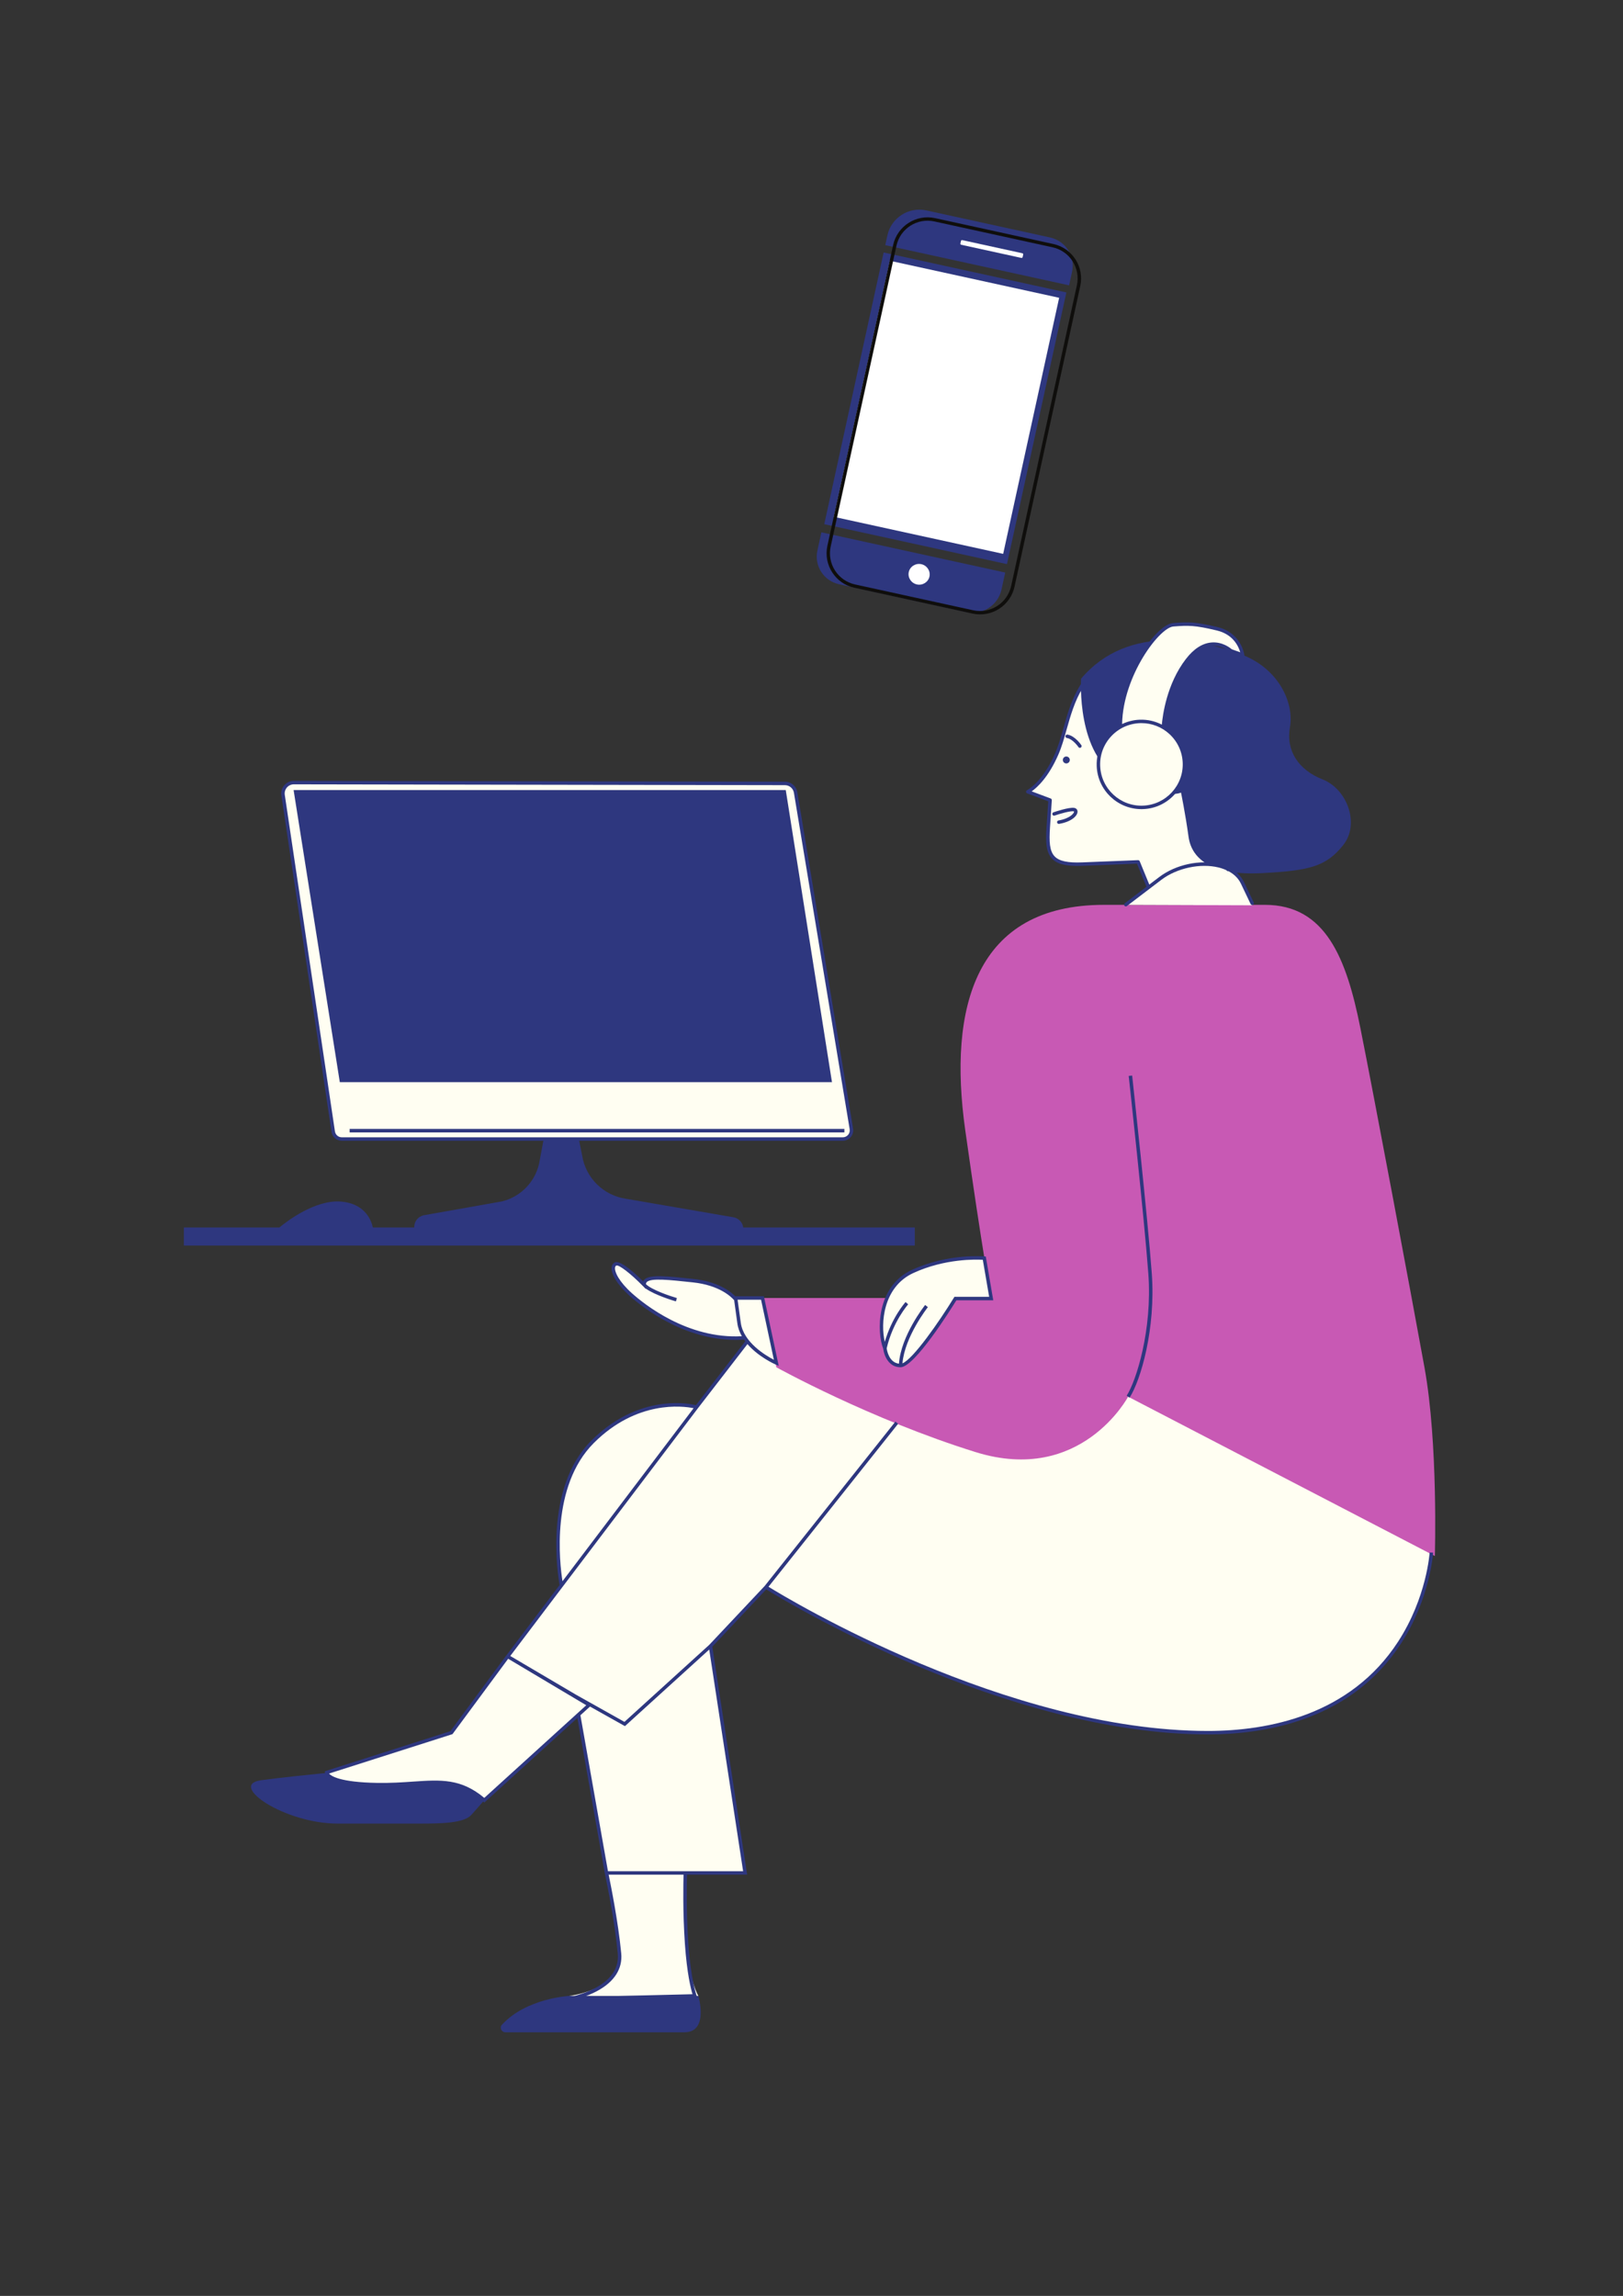 <?xml version="1.0" encoding="UTF-8"?>
<svg xmlns="http://www.w3.org/2000/svg" xmlns:xlink="http://www.w3.org/1999/xlink" width="595.5pt" height="842.25pt" viewBox="0 0 595.5 842.25" version="1.2">
<rect x="0" y="0" width="595.5" height="842.25" fill="#333333" stroke="none"/>
<defs>
<clipPath id="clip1">
  <path d="M 67.465 234.633 L 496 234.633 L 496 745.527 L 67.465 745.527 Z M 67.465 234.633 "/>
</clipPath>
<clipPath id="clip2">
  <path d="M 119 228.098 L 460 228.098 L 460 733 L 119 733 Z M 119 228.098 "/>
</clipPath>
<clipPath id="clip3">
  <path d="M 103 228.098 L 526 228.098 L 526 734 L 103 734 Z M 103 228.098 "/>
</clipPath>
<clipPath id="clip4">
  <path d="M 299 76 L 394 76 L 394 225 L 299 225 Z M 299 76 "/>
</clipPath>
<clipPath id="clip5">
  <path d="M 327.789 74.48 L 399.586 90.18 L 369.469 227.918 L 297.672 212.219 Z M 327.789 74.48 "/>
</clipPath>
<clipPath id="clip6">
  <path d="M 327.789 74.48 L 399.586 90.18 L 369.469 227.918 L 297.672 212.219 Z M 327.789 74.48 "/>
</clipPath>
<clipPath id="clip7">
  <path d="M 305 88 L 389 88 L 389 215 L 305 215 Z M 305 88 "/>
</clipPath>
<clipPath id="clip8">
  <path d="M 327.789 74.48 L 399.586 90.18 L 369.469 227.918 L 297.672 212.219 Z M 327.789 74.48 "/>
</clipPath>
<clipPath id="clip9">
  <path d="M 327.789 74.48 L 399.586 90.18 L 369.469 227.918 L 297.672 212.219 Z M 327.789 74.48 "/>
</clipPath>
<clipPath id="clip10">
  <path d="M 303 79 L 397 79 L 397 226 L 303 226 Z M 303 79 "/>
</clipPath>
<clipPath id="clip11">
  <path d="M 327.789 74.48 L 399.586 90.18 L 369.469 227.918 L 297.672 212.219 Z M 327.789 74.48 "/>
</clipPath>
<clipPath id="clip12">
  <path d="M 327.789 74.48 L 399.586 90.18 L 369.469 227.918 L 297.672 212.219 Z M 327.789 74.48 "/>
</clipPath>
</defs>
<g id="surface1">
<path style=" stroke:none;fill-rule:nonzero;fill:rgb(100%,99.609%,94.899%);fill-opacity:1;" d="M 457.156 335.16 L 422.98 329.312 L 417.582 316.176 C 417.582 316.176 408.898 316.523 397.039 316.996 C 385.18 317.465 383.961 313.488 384.625 303.504 C 385.281 293.516 385.281 293.516 385.281 293.516 L 377.102 290.449 C 377.102 290.449 382.93 287.676 387.785 276.457 C 392.641 265.246 392.359 247.453 411.156 240.137 C 429.953 232.816 457.375 244.867 460.512 265.09 C 463.652 285.312 444.93 305.129 444.93 305.129 Z M 107.832 287.086 L 287.984 287.391 C 289.945 287.395 291.617 288.812 291.934 290.746 L 312.383 414.145 C 312.707 416.086 311.207 417.848 309.242 417.848 L 125.418 417.848 C 123.84 417.848 122.496 416.695 122.266 415.133 L 103.855 291.684 C 103.492 289.262 105.379 287.082 107.832 287.086 Z M 206 581.617 L 186.289 607.664 L 211.086 622.281 L 222.531 687.078 L 273.402 687.078 L 260.68 603.855 L 281.027 582.258 C 281.027 582.258 364.961 635.617 443.168 635.617 C 521.379 635.617 525.191 569.547 525.191 569.547 L 417.738 495.852 L 276.578 488.227 L 255.598 516.184 C 255.598 516.184 235.887 510.465 217.445 528.887 C 199.004 547.312 206 581.617 206 581.617 "/>
<g clip-path="url(#clip1)" clip-rule="nonzero">
<path style=" stroke:none;fill-rule:nonzero;fill:rgb(18.039%,21.57%,49.799%);fill-opacity:1;" d="M 391.242 277.516 C 391.945 277.516 392.516 278.09 392.516 278.789 C 392.516 279.488 391.945 280.059 391.242 280.059 C 390.539 280.059 389.969 279.488 389.969 278.789 C 389.969 278.09 390.539 277.516 391.242 277.516 Z M 95.68 653.09 C 107.762 651.344 145.117 648.008 145.117 648.008 L 177.23 656.266 L 177.703 660.398 C 177.703 660.398 175.641 662.777 172.934 665.797 C 170.234 668.812 161.969 668.973 154.336 668.973 C 146.707 668.973 143.207 668.973 123.82 668.973 C 104.426 668.973 83.602 654.84 95.68 653.09 Z M 208.859 732.188 L 256.234 732.188 C 256.234 732.188 260.207 745.527 251.145 745.527 L 185.402 745.527 C 183.969 745.527 183.203 743.82 184.172 742.762 C 193.129 732.992 208.859 732.188 208.859 732.188 Z M 455.922 240.266 C 469.273 245.457 474.863 257.945 473.305 266.699 C 471.742 275.449 476.477 282.469 485.312 285.934 C 494.148 289.395 499.109 302.125 492.848 310.008 C 486.586 317.883 480.496 319.398 462.926 320.309 C 445.355 321.219 437.285 315.605 436.094 306.965 C 434.898 298.324 433.328 290.758 433.328 290.758 C 433.328 290.758 427.297 293.75 411.055 285.496 C 394.82 277.242 396.66 248.977 396.66 248.977 C 414.281 228.145 442.559 235.07 455.922 240.266 Z M 102.508 450.293 C 105.344 447.949 115.641 440.07 125.035 440.793 C 134.289 441.5 136.363 448.168 136.793 450.293 L 151.992 450.293 L 151.992 450.113 C 151.992 448.078 153.383 446.312 155.359 445.836 L 184.109 440.742 C 191.457 438.973 196.988 432.91 198.07 425.434 L 199.48 417.867 L 212.355 417.711 L 213.574 423.789 C 214.863 432.09 221.418 438.574 229.738 439.77 L 268.977 446.527 C 270.949 446.812 272.441 448.371 272.699 450.293 L 335.648 450.293 L 335.648 456.926 L 67.34 456.926 L 67.34 450.293 Z M 124.68 396.988 L 305.262 396.988 L 288.305 289.832 L 107.727 289.832 L 124.68 396.988 "/>
</g>
<path style=" stroke:none;fill-rule:nonzero;fill:rgb(78.429%,34.9%,70.589%);fill-opacity:1;" d="M 279.758 476.156 L 284.844 501.57 C 284.844 501.57 319.18 520.629 357.969 532.699 C 396.754 544.77 413.922 512.371 413.922 512.371 L 526.465 570.816 C 526.465 570.816 527.734 529.523 522.648 501.57 C 517.566 473.617 504.211 402.461 499.125 377.051 C 494.035 351.637 486.41 331.941 464.152 331.941 C 441.898 331.941 452.074 331.941 405.02 331.941 C 357.969 331.941 347.793 369.426 354.152 414.531 C 360.508 459.641 363.691 476.156 363.691 476.156 L 279.758 476.156 "/>
<g clip-path="url(#clip2)" clip-rule="nonzero">
<path style=" stroke:none;fill-rule:nonzero;fill:rgb(100%,99.609%,94.899%);fill-opacity:1;" d="M 225.922 463.668 C 228.039 462.82 236.309 471.289 236.309 471.289 C 236.309 467.902 242.453 468.535 254.324 469.805 C 261.824 470.609 267.117 474.281 270.004 476.879 C 269.906 476.168 269.898 476.156 269.898 476.156 L 279.758 476.156 L 284.422 499.664 C 284.422 499.664 277.094 496.535 273.297 490.758 C 273.262 490.762 273.227 490.766 273.191 490.77 C 253.688 492.254 237.582 480.398 231.434 474.891 C 225.285 469.387 223.801 464.512 225.922 463.668 Z M 227.305 716.621 C 226.016 703.156 222.531 687.078 222.531 687.078 L 251.461 687.078 C 251.461 687.078 250.984 699.469 251.941 713.125 C 252.895 726.785 256.234 732.188 256.234 732.188 L 208.859 732.188 C 208.859 732.188 228.574 729.961 227.305 716.621 Z M 165.625 635.617 L 186.289 607.664 L 216.176 625.457 L 177.703 660.398 C 165.941 650.23 156.723 654.996 138.281 654.68 C 119.844 654.363 119.844 650.23 119.844 650.23 Z M 334.863 466.414 C 348.219 460.277 361.148 461.547 361.148 461.547 L 363.691 476.371 L 350.547 476.371 C 350.547 476.371 335.5 500.938 330.41 500.938 C 325.328 500.938 324.688 494.578 324.688 494.578 C 322.57 489.5 321.512 472.559 334.863 466.414 Z M 411.145 266.637 C 411.129 266.289 411.113 265.949 411.109 265.57 C 411.008 247.137 424.949 229.629 430.449 229.195 C 435.945 228.766 438.273 228.672 446.629 230.672 C 454.98 232.668 455.922 240.266 455.922 240.266 L 451.617 238.738 C 451.617 238.738 443.898 231.418 435.629 242.133 C 427.359 252.844 426.859 266.852 426.859 266.852 L 426.855 266.855 C 431.297 269.492 434.363 274.246 434.586 279.789 C 434.93 288.496 428.148 295.836 419.438 296.184 C 410.723 296.527 403.379 289.75 403.027 281.047 C 402.785 274.898 406.109 269.438 411.145 266.637 Z M 425.789 322.199 C 416.254 329.402 412.969 331.941 412.969 331.941 L 459.543 332.102 C 459.543 332.102 459.543 331.941 455.887 323.898 C 451.809 314.926 435.328 315.004 425.789 322.199 "/>
</g>
<g clip-path="url(#clip3)" clip-rule="nonzero">
<path style=" stroke:none;fill-rule:nonzero;fill:rgb(18.039%,21.57%,49.799%);fill-opacity:1;" d="M 309.816 415.414 L 128.289 415.414 L 128.289 414.141 L 309.816 414.141 Z M 105.27 288.891 C 105.91 288.148 106.84 287.727 107.82 287.727 C 107.824 287.727 107.824 287.727 107.832 287.727 L 287.984 288.031 C 289.641 288.031 291.039 289.215 291.305 290.848 L 311.758 414.246 C 311.879 414.988 311.672 415.738 311.188 416.312 C 310.699 416.883 309.992 417.215 309.242 417.215 L 125.414 417.215 C 124.145 417.215 123.082 416.301 122.891 415.039 L 104.488 291.594 C 104.344 290.621 104.625 289.637 105.27 288.891 Z M 103.23 291.777 L 121.637 415.227 C 121.918 417.113 123.504 418.48 125.414 418.48 L 309.242 418.48 C 310.367 418.48 311.43 417.992 312.156 417.137 C 312.887 416.273 313.195 415.148 313.012 414.043 L 292.562 290.641 C 292.188 288.391 290.262 286.762 287.988 286.758 L 107.832 286.453 C 107.832 286.453 107.824 286.453 107.82 286.453 C 106.469 286.453 105.191 287.035 104.305 288.062 C 103.422 289.086 103.027 290.441 103.23 291.777 Z M 459.719 331.934 C 459.398 332.086 459.02 331.949 458.871 331.633 L 455.312 324.168 C 454.258 321.961 452.516 320.52 450.688 319.562 C 450.645 319.57 450.602 319.59 450.555 319.59 C 450.32 319.59 450.105 319.449 449.996 319.23 C 448.996 318.777 448 318.445 447.094 318.227 C 440.426 316.598 431.824 318.441 426.172 322.711 C 420.762 326.797 416.305 330.199 413.461 332.379 C 413.348 332.469 413.211 332.512 413.074 332.512 C 412.887 332.512 412.695 332.426 412.566 332.262 C 412.359 331.984 412.406 331.582 412.688 331.371 C 414.641 329.871 417.375 327.781 420.645 325.301 L 417.16 316.832 L 397.062 317.633 C 391.402 317.855 388.023 317.066 386.082 315.078 C 383.84 312.773 383.613 309.074 383.988 303.461 L 384.617 293.945 L 376.879 291.047 C 376.641 290.953 376.477 290.73 376.469 290.477 C 376.457 290.223 376.602 289.988 376.828 289.875 C 376.883 289.852 382.496 287.078 387.203 276.207 C 388.359 273.547 389.215 270.496 390.129 267.273 C 393.051 256.934 396.359 245.211 410.926 239.543 C 411.25 239.418 411.621 239.578 411.746 239.906 C 411.875 240.234 411.715 240.602 411.391 240.727 C 397.414 246.168 394.191 257.562 391.352 267.617 C 390.43 270.887 389.559 273.969 388.371 276.715 C 384.715 285.148 380.523 288.898 378.539 290.309 L 385.508 292.918 C 385.77 293.02 385.938 293.277 385.918 293.555 L 385.258 303.543 C 384.906 308.801 385.082 312.227 386.992 314.191 C 388.66 315.902 391.754 316.574 397.012 316.363 L 417.559 315.543 C 417.836 315.531 418.066 315.691 418.172 315.938 L 421.691 324.508 C 422.871 323.613 424.109 322.672 425.406 321.691 C 431.438 317.141 440.273 315.254 447.398 316.988 C 448.066 317.152 448.695 317.355 449.312 317.578 L 444.34 305.367 C 444.207 305.043 444.363 304.672 444.688 304.539 C 445.016 304.41 445.383 304.566 445.52 304.891 L 450.973 318.285 C 453.492 319.535 455.367 321.336 456.461 323.625 L 460.02 331.09 C 460.172 331.406 460.035 331.785 459.719 331.934 Z M 451.945 238.18 C 451.363 237.672 448.516 235.379 444.555 235.688 C 441.195 235.949 438.027 237.984 435.125 241.746 C 428.102 250.836 426.594 262.395 426.293 265.828 C 423.859 264.574 421.082 263.906 418.156 264.02 C 415.848 264.113 413.668 264.68 411.711 265.625 C 412.051 247.84 425.41 230.227 430.5 229.832 C 436.031 229.395 438.355 229.344 446.48 231.289 C 452.535 232.738 454.473 237.219 455.055 239.285 Z M 407.676 270.148 C 410.422 267.172 414.16 265.453 418.203 265.285 C 418.41 265.277 418.617 265.273 418.824 265.273 C 422.641 265.273 426.266 266.691 429.09 269.293 C 432.062 272.039 433.789 275.773 433.949 279.816 C 434.285 288.156 427.762 295.215 419.41 295.547 C 411.074 295.895 403.996 289.363 403.668 281.02 C 403.5 276.977 404.93 273.117 407.676 270.148 Z M 451.402 239.34 L 456.676 241.203 L 456.547 240.188 C 456.539 240.105 455.453 232.133 446.777 230.055 C 438.465 228.066 436.078 228.121 430.395 228.562 C 424.082 229.055 410.438 248.254 410.43 266.305 C 405.414 269.285 402.145 274.852 402.395 281.07 C 402.746 289.891 410.039 296.828 418.801 296.828 C 419.02 296.828 419.238 296.824 419.461 296.816 C 428.512 296.457 435.582 288.809 435.219 279.766 C 434.996 274.145 431.957 269.293 427.512 266.512 C 427.664 264.266 428.816 251.996 436.133 242.52 C 438.801 239.059 441.672 237.188 444.652 236.957 C 448.465 236.66 451.148 239.172 451.176 239.199 Z M 362.938 475.734 L 350.191 475.734 L 350.008 476.039 C 344.609 484.84 335.117 498.492 331.125 500.137 C 331.957 490.305 340.359 479.625 340.445 479.52 L 339.453 478.727 C 339.082 479.191 330.594 489.984 329.836 500.258 C 326.18 499.824 325.434 495.391 325.336 494.621 C 327.617 484.809 333.16 478.551 333.219 478.488 L 332.27 477.641 C 332.051 477.883 327.207 483.352 324.637 492.277 C 323.066 485.598 323.922 472.148 335.133 466.992 C 346.734 461.656 358.16 462 360.602 462.145 Z M 350.902 477.008 L 364.441 477.008 L 361.691 460.961 L 361.211 460.91 C 361.074 460.902 347.953 459.695 334.602 465.84 C 321.348 471.93 321.695 488.887 324.066 494.742 C 324.34 497.152 325.992 501.57 330.41 501.57 C 335.535 501.57 348.656 480.652 350.902 477.008 Z M 120.73 650.613 L 166.012 636.164 L 166.137 636 L 186.457 608.504 L 215.113 625.559 L 177.691 659.551 C 169.141 652.387 161.746 652.883 151.574 653.57 C 147.707 653.836 143.332 654.141 138.293 654.047 C 124.863 653.809 121.539 651.574 120.73 650.613 Z M 212.961 629.234 L 216.484 626.035 L 229.297 633.223 L 260.23 605.121 L 272.66 686.445 L 223.066 686.445 Z M 223.316 687.719 L 250.809 687.719 C 250.727 690.465 250.484 701.41 251.305 713.172 C 252.055 723.938 253.488 729.582 254.09 731.57 L 214.156 732.535 C 215.605 732.035 217.234 731.375 218.855 730.527 C 225.34 727.121 228.48 722.297 227.934 716.562 C 226.82 704.879 224.02 691.086 223.316 687.719 Z M 217.895 529.34 C 233.629 513.621 250.434 515.766 254.496 516.582 L 206.379 580.07 C 205.336 573.453 202.012 545.207 217.895 529.34 Z M 271.805 485.281 L 270.629 476.793 L 279.242 476.793 L 283.949 498.836 C 280.902 497.254 272.785 492.406 271.805 485.281 Z M 269.371 476.969 L 270.543 485.457 C 270.777 487.168 271.383 488.746 272.199 490.184 C 252.312 491.285 236.34 478.434 231.859 474.414 C 227.195 470.238 225.387 466.566 225.676 464.926 C 225.758 464.469 225.992 464.324 226.156 464.258 C 227.105 463.883 231.531 467.309 235.855 471.734 L 236.945 472.852 L 236.945 472.699 C 240.332 475.168 247.648 477.305 248 477.406 L 248.355 476.184 C 245.832 475.453 239.035 473.16 236.984 471.07 C 237.023 470.75 237.133 470.48 237.355 470.273 C 239 468.805 245.398 469.488 254.258 470.438 C 263.902 471.469 268.242 475.668 269.371 476.969 Z M 165.234 635.078 L 119.211 649.77 L 119.211 650.23 C 119.211 651.027 120.129 655 138.273 655.312 C 143.355 655.395 147.766 655.105 151.656 654.84 C 162.07 654.141 168.953 653.672 177.289 660.875 L 177.719 661.246 L 211.848 630.242 L 221.773 686.445 L 221.742 686.445 L 221.902 687.172 L 221.996 687.719 L 222.016 687.719 C 222.609 690.527 225.527 704.723 226.668 716.68 C 227.871 729.289 208.949 732.641 208.758 732.672 L 208.879 733.934 L 255.875 732.801 L 255.551 731.961 C 255.535 731.906 253.508 726.449 252.57 713.078 C 251.75 701.316 252 690.371 252.082 687.719 L 274.137 687.719 L 261.359 604.066 L 281.137 583.066 C 287.875 587.25 368.602 636.258 443.168 636.258 C 465.625 636.258 496.152 630.473 514.043 602.926 C 524.738 586.457 525.82 569.75 525.828 569.586 L 524.559 569.512 C 524.551 569.676 523.48 586.098 512.949 602.285 C 495.359 629.312 465.297 634.984 443.168 634.984 C 369.465 634.984 289.633 586.824 281.973 582.094 L 329.535 522.293 L 328.539 521.504 L 280.547 581.84 L 260.234 603.402 L 229.121 631.664 L 211.41 621.734 L 187.223 607.484 L 206.605 581.875 L 256.094 516.578 L 274.25 493.074 C 278.324 497.785 284.23 500.41 284.59 500.566 L 285.723 501.059 L 280.273 475.523 L 269.777 475.523 C 267.949 473.68 263.363 470.133 254.391 469.172 C 244.523 468.117 238.566 467.48 236.508 469.332 C 236.277 469.539 236.094 469.773 235.957 470.031 C 233.352 467.441 227.77 462.246 225.688 463.074 C 225.012 463.348 224.562 463.922 224.426 464.703 C 223.98 467.199 226.57 471.383 231.008 475.363 C 235.398 479.297 250.629 491.531 269.84 491.531 C 270.875 491.531 271.922 491.484 272.98 491.41 C 273.129 491.625 273.277 491.84 273.438 492.051 L 255.348 515.465 C 253.988 515.137 249.512 514.25 243.363 514.996 C 236.66 515.801 226.652 518.793 216.996 528.441 C 199.426 545.996 204.711 578.094 205.324 581.461 L 186.125 606.828 L 186.121 606.828 L 185.832 607.219 L 185.352 607.852 L 185.359 607.855 Z M 391.664 269.48 C 394.449 269.941 396.66 273.215 396.754 273.355 C 396.945 273.645 396.867 274.039 396.574 274.234 C 396.469 274.309 396.344 274.34 396.227 274.34 C 396.02 274.34 395.816 274.242 395.699 274.062 C 395.676 274.031 393.695 271.105 391.453 270.73 C 391.109 270.676 390.875 270.348 390.93 270.004 C 390.988 269.656 391.316 269.418 391.664 269.48 Z M 393.938 297.629 C 392.785 297.418 389.035 298.473 386.945 299.191 C 386.613 299.305 386.25 299.129 386.137 298.797 C 386.023 298.465 386.203 298.102 386.531 297.992 C 387.117 297.789 392.309 296.035 394.164 296.375 C 394.906 296.512 395.363 297.039 395.359 297.75 C 395.348 299.379 392.973 301.504 388.59 302.234 C 388.555 302.242 388.523 302.242 388.488 302.242 C 388.18 302.242 387.914 302.023 387.859 301.711 C 387.801 301.363 388.035 301.039 388.383 300.98 C 392.438 300.305 394.086 298.414 394.09 297.742 C 394.09 297.684 394.09 297.656 393.938 297.629 Z M 421.34 467.309 C 422.84 487.84 416.902 506.566 413.387 512.023 L 414.457 512.715 C 418.613 506.254 424.074 487.324 422.613 467.219 C 421.141 447.109 415.457 395.082 415.402 394.559 L 414.133 394.695 C 414.191 395.219 419.875 447.223 421.34 467.309 "/>
</g>
<g clip-path="url(#clip4)" clip-rule="nonzero">
<g clip-path="url(#clip5)" clip-rule="nonzero">
<g clip-path="url(#clip6)" clip-rule="nonzero">
<path style=" stroke:none;fill-rule:nonzero;fill:rgb(18.039%,21.57%,49.799%);fill-opacity:1;" d="M 367.465 216.254 L 368.828 210.035 L 301.371 195.285 L 299.91 201.977 C 298.688 207.562 302.234 213.098 307.82 214.316 L 354.531 224.531 C 360.391 225.812 366.184 222.117 367.465 216.254 Z M 385.27 87.113 L 339.879 77.188 C 333.414 75.773 327.008 79.883 325.594 86.352 L 324.812 89.93 L 392.266 104.676 L 393.348 99.723 C 394.602 93.996 390.965 88.355 385.27 87.113 Z M 369.5 206.953 L 302.434 192.289 L 324.223 92.625 L 391.266 107.281 L 369.473 206.945 L 369.5 206.953 "/>
</g>
</g>
</g>
<g clip-path="url(#clip7)" clip-rule="nonzero">
<g clip-path="url(#clip8)" clip-rule="nonzero">
<g clip-path="url(#clip9)" clip-rule="nonzero">
<path style=" stroke:none;fill-rule:nonzero;fill:rgb(100%,100%,100%);fill-opacity:1;" d="M 338.051 206.969 C 335.957 206.512 333.887 207.816 333.441 209.855 C 332.996 211.891 334.332 213.941 336.426 214.398 C 338.516 214.855 340.586 213.551 341.031 211.516 C 341.477 209.477 340.141 207.426 338.051 206.969 Z M 375.219 94.316 L 375.426 93.379 C 375.473 93.16 375.344 92.957 375.125 92.91 L 353.062 88.086 C 352.84 88.039 352.641 88.168 352.594 88.387 L 352.387 89.324 C 352.34 89.543 352.469 89.742 352.688 89.793 L 374.75 94.617 C 374.941 94.66 375.172 94.535 375.219 94.316 Z M 368.078 203.18 L 305.961 189.598 L 326.5 95.66 L 388.617 109.242 L 368.078 203.18 "/>
</g>
</g>
</g>
<g clip-path="url(#clip10)" clip-rule="nonzero">
<g clip-path="url(#clip11)" clip-rule="nonzero">
<g clip-path="url(#clip12)" clip-rule="nonzero">
<path style=" stroke:none;fill-rule:nonzero;fill:rgb(5.879%,5.489%,4.709%);fill-opacity:1;" d="M 342.828 81.234 C 336.527 79.855 330.293 83.855 328.914 90.16 L 304.793 200.477 C 303.414 206.777 307.41 213.016 313.711 214.395 L 357.094 223.879 C 363.395 225.258 369.629 221.258 371.008 214.953 L 395.129 104.641 C 396.508 98.336 392.508 92.098 386.211 90.723 Z M 356.828 225.09 L 313.445 215.605 C 306.488 214.082 302.059 207.176 303.582 200.211 L 327.703 89.895 C 329.227 82.934 336.133 78.5 343.094 80.023 L 386.477 89.508 C 393.461 91.035 397.891 97.945 396.367 104.91 L 372.246 215.227 C 370.723 222.188 363.816 226.621 356.828 225.09 "/>
</g>
</g>
</g>
</g>
</svg>
